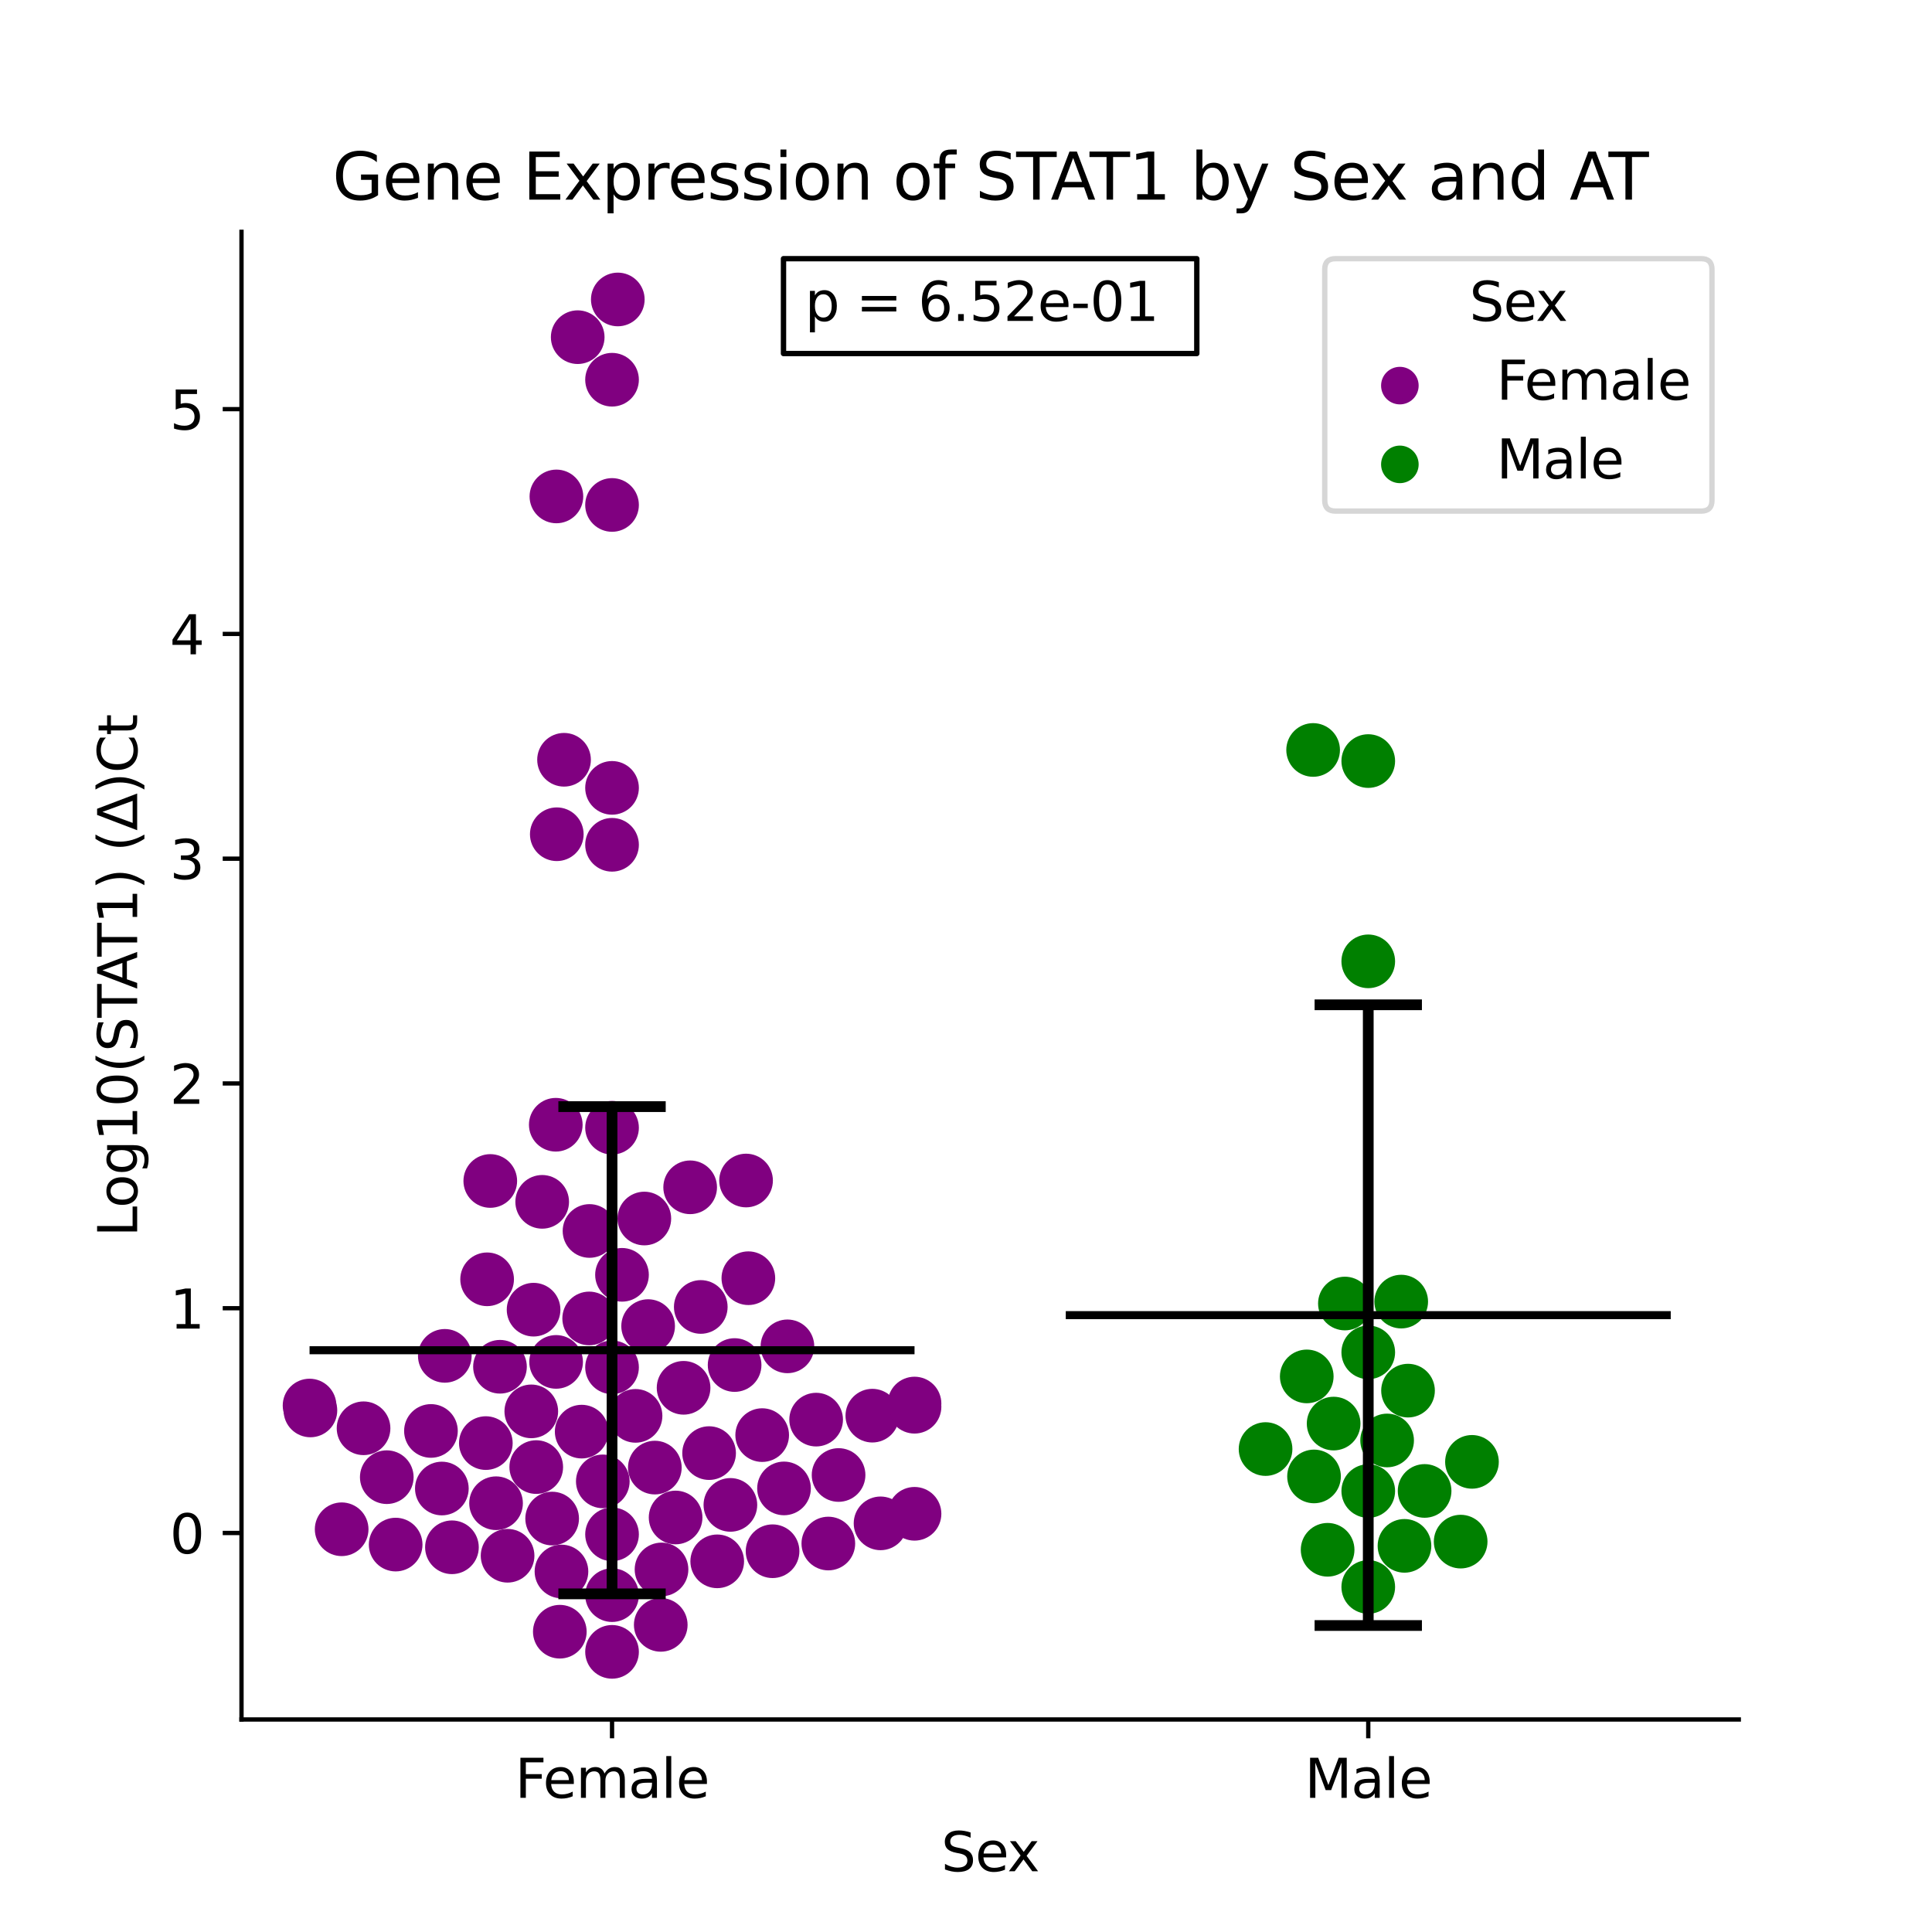<?xml version="1.0" encoding="utf-8" standalone="no"?>
<!DOCTYPE svg PUBLIC "-//W3C//DTD SVG 1.1//EN"
  "http://www.w3.org/Graphics/SVG/1.1/DTD/svg11.dtd">
<svg xmlns:xlink="http://www.w3.org/1999/xlink" width="360pt" height="360pt" viewBox="0 0 360 360" xmlns="http://www.w3.org/2000/svg" version="1.1">
 <defs>
  <style type="text/css">*{stroke-linejoin: round; stroke-linecap: butt}</style>
 </defs>
 <g id="figure_1">
  <g id="patch_1">
   <path d="M 0 360 
L 360 360 
L 360 0 
L 0 0 
z
" style="fill: #ffffff"/>
  </g>
  <g id="axes_1">
   <g id="patch_2">
    <path d="M 45 320.4 
L 324 320.4 
L 324 43.2 
L 45 43.2 
z
" style="fill: #ffffff"/>
   </g>
   <g id="PathCollection_1">
    <defs>
     <path id="C0_0_d15b3f4955" d="M 0 5 
C 1.326 5 2.598 4.473 3.536 3.536 
C 4.473 2.598 5 1.326 5 -0 
C 5 -1.326 4.473 -2.598 3.536 -3.536 
C 2.598 -4.473 1.326 -5 0 -5 
C -1.326 -5 -2.598 -4.473 -3.536 -3.536 
C -4.473 -2.598 -5 -1.326 -5 0 
C -5 1.326 -4.473 2.598 -3.536 3.536 
C -2.598 4.473 -1.326 5 0 5 
z
"/>
    </defs>
    <g clip-path="url(#p61e58a2133)">
     <use xlink:href="#C0_0_d15b3f4955" x="115.901" y="237.545" style="fill: #800080"/>
    </g>
    <g clip-path="url(#p61e58a2133)">
     <use xlink:href="#C0_0_d15b3f4955" x="146.726" y="250.873" style="fill: #800080"/>
    </g>
    <g clip-path="url(#p61e58a2133)">
     <use xlink:href="#C0_0_d15b3f4955" x="114.045" y="297.23" style="fill: #800080"/>
    </g>
    <g clip-path="url(#p61e58a2133)">
     <use xlink:href="#C0_0_d15b3f4955" x="114.045" y="70.756" style="fill: #800080"/>
    </g>
    <g clip-path="url(#p61e58a2133)">
     <use xlink:href="#C0_0_d15b3f4955" x="114.045" y="254.781" style="fill: #800080"/>
    </g>
    <g clip-path="url(#p61e58a2133)">
     <use xlink:href="#C0_0_d15b3f4955" x="67.743" y="266.139" style="fill: #800080"/>
    </g>
    <g clip-path="url(#p61e58a2133)">
     <use xlink:href="#C0_0_d15b3f4955" x="170.409" y="262.124" style="fill: #800080"/>
    </g>
    <g clip-path="url(#p61e58a2133)">
     <use xlink:href="#C0_0_d15b3f4955" x="139.018" y="219.973" style="fill: #800080"/>
    </g>
    <g clip-path="url(#p61e58a2133)">
     <use xlink:href="#C0_0_d15b3f4955" x="136.884" y="254.355" style="fill: #800080"/>
    </g>
    <g clip-path="url(#p61e58a2133)">
     <use xlink:href="#C0_0_d15b3f4955" x="109.848" y="229.374" style="fill: #800080"/>
    </g>
    <g clip-path="url(#p61e58a2133)">
     <use xlink:href="#C0_0_d15b3f4955" x="103.679" y="92.503" style="fill: #800080"/>
    </g>
    <g clip-path="url(#p61e58a2133)">
     <use xlink:href="#C0_0_d15b3f4955" x="146.09" y="277.345" style="fill: #800080"/>
    </g>
    <g clip-path="url(#p61e58a2133)">
     <use xlink:href="#C0_0_d15b3f4955" x="98.999" y="262.989" style="fill: #800080"/>
    </g>
    <g clip-path="url(#p61e58a2133)">
     <use xlink:href="#C0_0_d15b3f4955" x="92.432" y="280.104" style="fill: #800080"/>
    </g>
    <g clip-path="url(#p61e58a2133)">
     <use xlink:href="#C0_0_d15b3f4955" x="123.121" y="302.771" style="fill: #800080"/>
    </g>
    <g clip-path="url(#p61e58a2133)">
     <use xlink:href="#C0_0_d15b3f4955" x="154.348" y="287.615" style="fill: #800080"/>
    </g>
    <g clip-path="url(#p61e58a2133)">
     <use xlink:href="#C0_0_d15b3f4955" x="128.602" y="221.238" style="fill: #800080"/>
    </g>
    <g clip-path="url(#p61e58a2133)">
     <use xlink:href="#C0_0_d15b3f4955" x="122.021" y="273.465" style="fill: #800080"/>
    </g>
    <g clip-path="url(#p61e58a2133)">
     <use xlink:href="#C0_0_d15b3f4955" x="108.388" y="266.763" style="fill: #800080"/>
    </g>
    <g clip-path="url(#p61e58a2133)">
     <use xlink:href="#C0_0_d15b3f4955" x="109.784" y="245.673" style="fill: #800080"/>
    </g>
    <g clip-path="url(#p61e58a2133)">
     <use xlink:href="#C0_0_d15b3f4955" x="105.101" y="141.572" style="fill: #800080"/>
    </g>
    <g clip-path="url(#p61e58a2133)">
     <use xlink:href="#C0_0_d15b3f4955" x="156.256" y="274.845" style="fill: #800080"/>
    </g>
    <g clip-path="url(#p61e58a2133)">
     <use xlink:href="#C0_0_d15b3f4955" x="80.301" y="266.637" style="fill: #800080"/>
    </g>
    <g clip-path="url(#p61e58a2133)">
     <use xlink:href="#C0_0_d15b3f4955" x="120.769" y="247.1" style="fill: #800080"/>
    </g>
    <g clip-path="url(#p61e58a2133)">
     <use xlink:href="#C0_0_d15b3f4955" x="130.578" y="243.532" style="fill: #800080"/>
    </g>
    <g clip-path="url(#p61e58a2133)">
     <use xlink:href="#C0_0_d15b3f4955" x="142.023" y="267.412" style="fill: #800080"/>
    </g>
    <g clip-path="url(#p61e58a2133)">
     <use xlink:href="#C0_0_d15b3f4955" x="115.118" y="55.8" style="fill: #800080"/>
    </g>
    <g clip-path="url(#p61e58a2133)">
     <use xlink:href="#C0_0_d15b3f4955" x="90.768" y="238.381" style="fill: #800080"/>
    </g>
    <g clip-path="url(#p61e58a2133)">
     <use xlink:href="#C0_0_d15b3f4955" x="114.045" y="94.091" style="fill: #800080"/>
    </g>
    <g clip-path="url(#p61e58a2133)">
     <use xlink:href="#C0_0_d15b3f4955" x="103.75" y="155.449" style="fill: #800080"/>
    </g>
    <g clip-path="url(#p61e58a2133)">
     <use xlink:href="#C0_0_d15b3f4955" x="114.045" y="157.415" style="fill: #800080"/>
    </g>
    <g clip-path="url(#p61e58a2133)">
     <use xlink:href="#C0_0_d15b3f4955" x="103.562" y="209.58" style="fill: #800080"/>
    </g>
    <g clip-path="url(#p61e58a2133)">
     <use xlink:href="#C0_0_d15b3f4955" x="132.131" y="270.765" style="fill: #800080"/>
    </g>
    <g clip-path="url(#p61e58a2133)">
     <use xlink:href="#C0_0_d15b3f4955" x="107.647" y="62.827" style="fill: #800080"/>
    </g>
    <g clip-path="url(#p61e58a2133)">
     <use xlink:href="#C0_0_d15b3f4955" x="139.445" y="238.176" style="fill: #800080"/>
    </g>
    <g clip-path="url(#p61e58a2133)">
     <use xlink:href="#C0_0_d15b3f4955" x="114.045" y="146.809" style="fill: #800080"/>
    </g>
    <g clip-path="url(#p61e58a2133)">
     <use xlink:href="#C0_0_d15b3f4955" x="127.375" y="258.598" style="fill: #800080"/>
    </g>
    <g clip-path="url(#p61e58a2133)">
     <use xlink:href="#C0_0_d15b3f4955" x="73.726" y="287.811" style="fill: #800080"/>
    </g>
    <g clip-path="url(#p61e58a2133)">
     <use xlink:href="#C0_0_d15b3f4955" x="162.548" y="263.788" style="fill: #800080"/>
    </g>
    <g clip-path="url(#p61e58a2133)">
     <use xlink:href="#C0_0_d15b3f4955" x="114.045" y="210.138" style="fill: #800080"/>
    </g>
    <g clip-path="url(#p61e58a2133)">
     <use xlink:href="#C0_0_d15b3f4955" x="102.885" y="282.961" style="fill: #800080"/>
    </g>
    <g clip-path="url(#p61e58a2133)">
     <use xlink:href="#C0_0_d15b3f4955" x="91.356" y="220.058" style="fill: #800080"/>
    </g>
    <g clip-path="url(#p61e58a2133)">
     <use xlink:href="#C0_0_d15b3f4955" x="120.062" y="227.055" style="fill: #800080"/>
    </g>
    <g clip-path="url(#p61e58a2133)">
     <use xlink:href="#C0_0_d15b3f4955" x="57.682" y="261.903" style="fill: #800080"/>
    </g>
    <g clip-path="url(#p61e58a2133)">
     <use xlink:href="#C0_0_d15b3f4955" x="94.581" y="289.892" style="fill: #800080"/>
    </g>
    <g clip-path="url(#p61e58a2133)">
     <use xlink:href="#C0_0_d15b3f4955" x="112.324" y="276.033" style="fill: #800080"/>
    </g>
    <g clip-path="url(#p61e58a2133)">
     <use xlink:href="#C0_0_d15b3f4955" x="114.045" y="285.898" style="fill: #800080"/>
    </g>
    <g clip-path="url(#p61e58a2133)">
     <use xlink:href="#C0_0_d15b3f4955" x="103.622" y="253.77" style="fill: #800080"/>
    </g>
    <g clip-path="url(#p61e58a2133)">
     <use xlink:href="#C0_0_d15b3f4955" x="170.409" y="261.53" style="fill: #800080"/>
    </g>
    <g clip-path="url(#p61e58a2133)">
     <use xlink:href="#C0_0_d15b3f4955" x="99.425" y="244.039" style="fill: #800080"/>
    </g>
    <g clip-path="url(#p61e58a2133)">
     <use xlink:href="#C0_0_d15b3f4955" x="82.333" y="277.364" style="fill: #800080"/>
    </g>
    <g clip-path="url(#p61e58a2133)">
     <use xlink:href="#C0_0_d15b3f4955" x="90.529" y="268.899" style="fill: #800080"/>
    </g>
    <g clip-path="url(#p61e58a2133)">
     <use xlink:href="#C0_0_d15b3f4955" x="93.165" y="254.675" style="fill: #800080"/>
    </g>
    <g clip-path="url(#p61e58a2133)">
     <use xlink:href="#C0_0_d15b3f4955" x="133.644" y="290.932" style="fill: #800080"/>
    </g>
    <g clip-path="url(#p61e58a2133)">
     <use xlink:href="#C0_0_d15b3f4955" x="164.077" y="283.855" style="fill: #800080"/>
    </g>
    <g clip-path="url(#p61e58a2133)">
     <use xlink:href="#C0_0_d15b3f4955" x="84.213" y="288.314" style="fill: #800080"/>
    </g>
    <g clip-path="url(#p61e58a2133)">
     <use xlink:href="#C0_0_d15b3f4955" x="57.841" y="262.814" style="fill: #800080"/>
    </g>
    <g clip-path="url(#p61e58a2133)">
     <use xlink:href="#C0_0_d15b3f4955" x="104.314" y="304.045" style="fill: #800080"/>
    </g>
    <g clip-path="url(#p61e58a2133)">
     <use xlink:href="#C0_0_d15b3f4955" x="143.956" y="289.049" style="fill: #800080"/>
    </g>
    <g clip-path="url(#p61e58a2133)">
     <use xlink:href="#C0_0_d15b3f4955" x="104.62" y="292.824" style="fill: #800080"/>
    </g>
    <g clip-path="url(#p61e58a2133)">
     <use xlink:href="#C0_0_d15b3f4955" x="72.071" y="275.25" style="fill: #800080"/>
    </g>
    <g clip-path="url(#p61e58a2133)">
     <use xlink:href="#C0_0_d15b3f4955" x="136.097" y="280.416" style="fill: #800080"/>
    </g>
    <g clip-path="url(#p61e58a2133)">
     <use xlink:href="#C0_0_d15b3f4955" x="82.884" y="252.644" style="fill: #800080"/>
    </g>
    <g clip-path="url(#p61e58a2133)">
     <use xlink:href="#C0_0_d15b3f4955" x="170.409" y="282.074" style="fill: #800080"/>
    </g>
    <g clip-path="url(#p61e58a2133)">
     <use xlink:href="#C0_0_d15b3f4955" x="114.045" y="307.8" style="fill: #800080"/>
    </g>
    <g clip-path="url(#p61e58a2133)">
     <use xlink:href="#C0_0_d15b3f4955" x="63.663" y="284.956" style="fill: #800080"/>
    </g>
    <g clip-path="url(#p61e58a2133)">
     <use xlink:href="#C0_0_d15b3f4955" x="118.425" y="263.826" style="fill: #800080"/>
    </g>
    <g clip-path="url(#p61e58a2133)">
     <use xlink:href="#C0_0_d15b3f4955" x="123.265" y="292.444" style="fill: #800080"/>
    </g>
    <g clip-path="url(#p61e58a2133)">
     <use xlink:href="#C0_0_d15b3f4955" x="125.89" y="282.762" style="fill: #800080"/>
    </g>
    <g clip-path="url(#p61e58a2133)">
     <use xlink:href="#C0_0_d15b3f4955" x="99.922" y="273.368" style="fill: #800080"/>
    </g>
    <g clip-path="url(#p61e58a2133)">
     <use xlink:href="#C0_0_d15b3f4955" x="101.029" y="223.946" style="fill: #800080"/>
    </g>
    <g clip-path="url(#p61e58a2133)">
     <use xlink:href="#C0_0_d15b3f4955" x="152.077" y="264.527" style="fill: #800080"/>
    </g>
   </g>
   <g id="PathCollection_2">
    <defs>
     <path id="C1_0_28b72d99b3" d="M 0 5 
C 1.326 5 2.598 4.473 3.536 3.536 
C 4.473 2.598 5 1.326 5 -0 
C 5 -1.326 4.473 -2.598 3.536 -3.536 
C 2.598 -4.473 1.326 -5 0 -5 
C -1.326 -5 -2.598 -4.473 -3.536 -3.536 
C -4.473 -2.598 -5 -1.326 -5 0 
C -5 1.326 -4.473 2.598 -3.536 3.536 
C -2.598 4.473 -1.326 5 0 5 
z
"/>
    </defs>
    <g clip-path="url(#p61e58a2133)">
     <use xlink:href="#C1_0_28b72d99b3" x="244.682" y="139.745" style="fill: #008000"/>
    </g>
    <g clip-path="url(#p61e58a2133)">
     <use xlink:href="#C1_0_28b72d99b3" x="244.851" y="275.112" style="fill: #008000"/>
    </g>
    <g clip-path="url(#p61e58a2133)">
     <use xlink:href="#C1_0_28b72d99b3" x="265.455" y="277.814" style="fill: #008000"/>
    </g>
    <g clip-path="url(#p61e58a2133)">
     <use xlink:href="#C1_0_28b72d99b3" x="254.955" y="251.994" style="fill: #008000"/>
    </g>
    <g clip-path="url(#p61e58a2133)">
     <use xlink:href="#C1_0_28b72d99b3" x="243.495" y="256.474" style="fill: #008000"/>
    </g>
    <g clip-path="url(#p61e58a2133)">
     <use xlink:href="#C1_0_28b72d99b3" x="258.469" y="268.41" style="fill: #008000"/>
    </g>
    <g clip-path="url(#p61e58a2133)">
     <use xlink:href="#C1_0_28b72d99b3" x="261.705" y="288.047" style="fill: #008000"/>
    </g>
    <g clip-path="url(#p61e58a2133)">
     <use xlink:href="#C1_0_28b72d99b3" x="235.819" y="270.011" style="fill: #008000"/>
    </g>
    <g clip-path="url(#p61e58a2133)">
     <use xlink:href="#C1_0_28b72d99b3" x="254.955" y="141.814" style="fill: #008000"/>
    </g>
    <g clip-path="url(#p61e58a2133)">
     <use xlink:href="#C1_0_28b72d99b3" x="250.603" y="242.893" style="fill: #008000"/>
    </g>
    <g clip-path="url(#p61e58a2133)">
     <use xlink:href="#C1_0_28b72d99b3" x="248.502" y="265.264" style="fill: #008000"/>
    </g>
    <g clip-path="url(#p61e58a2133)">
     <use xlink:href="#C1_0_28b72d99b3" x="261.096" y="242.535" style="fill: #008000"/>
    </g>
    <g clip-path="url(#p61e58a2133)">
     <use xlink:href="#C1_0_28b72d99b3" x="254.955" y="179.133" style="fill: #008000"/>
    </g>
    <g clip-path="url(#p61e58a2133)">
     <use xlink:href="#C1_0_28b72d99b3" x="272.172" y="287.258" style="fill: #008000"/>
    </g>
    <g clip-path="url(#p61e58a2133)">
     <use xlink:href="#C1_0_28b72d99b3" x="247.382" y="288.779" style="fill: #008000"/>
    </g>
    <g clip-path="url(#p61e58a2133)">
     <use xlink:href="#C1_0_28b72d99b3" x="262.365" y="259.124" style="fill: #008000"/>
    </g>
    <g clip-path="url(#p61e58a2133)">
     <use xlink:href="#C1_0_28b72d99b3" x="274.28" y="272.397" style="fill: #008000"/>
    </g>
    <g clip-path="url(#p61e58a2133)">
     <use xlink:href="#C1_0_28b72d99b3" x="254.955" y="295.707" style="fill: #008000"/>
    </g>
    <g clip-path="url(#p61e58a2133)">
     <use xlink:href="#C1_0_28b72d99b3" x="254.955" y="277.833" style="fill: #008000"/>
    </g>
   </g>
   <g id="PathCollection_3"/>
   <g id="PathCollection_4"/>
   <g id="matplotlib.axis_1">
    <g id="xtick_1">
     <g id="line2d_1">
      <defs>
       <path id="m63f53ecb11" d="M 0 0 
L 0 3.5 
" style="stroke: #000000; stroke-width: 0.8"/>
      </defs>
      <g>
       <use xlink:href="#m63f53ecb11" x="114.045" y="320.4" style="stroke: #000000; stroke-width: 0.8"/>
      </g>
     </g>
     <g id="text_1">
      <!-- Female -->
      <g transform="translate(95.968 334.998) scale(0.1 -0.1)">
       <defs>
        <path id="DejaVuSans-46" d="M 628 4666 
L 3309 4666 
L 3309 4134 
L 1259 4134 
L 1259 2759 
L 3109 2759 
L 3109 2228 
L 1259 2228 
L 1259 0 
L 628 0 
L 628 4666 
z
" transform="scale(0.016)"/>
        <path id="DejaVuSans-65" d="M 3597 1894 
L 3597 1613 
L 953 1613 
Q 991 1019 1311 708 
Q 1631 397 2203 397 
Q 2534 397 2845 478 
Q 3156 559 3463 722 
L 3463 178 
Q 3153 47 2828 -22 
Q 2503 -91 2169 -91 
Q 1331 -91 842 396 
Q 353 884 353 1716 
Q 353 2575 817 3079 
Q 1281 3584 2069 3584 
Q 2775 3584 3186 3129 
Q 3597 2675 3597 1894 
z
M 3022 2063 
Q 3016 2534 2758 2815 
Q 2500 3097 2075 3097 
Q 1594 3097 1305 2825 
Q 1016 2553 972 2059 
L 3022 2063 
z
" transform="scale(0.016)"/>
        <path id="DejaVuSans-6d" d="M 3328 2828 
Q 3544 3216 3844 3400 
Q 4144 3584 4550 3584 
Q 5097 3584 5394 3201 
Q 5691 2819 5691 2113 
L 5691 0 
L 5113 0 
L 5113 2094 
Q 5113 2597 4934 2840 
Q 4756 3084 4391 3084 
Q 3944 3084 3684 2787 
Q 3425 2491 3425 1978 
L 3425 0 
L 2847 0 
L 2847 2094 
Q 2847 2600 2669 2842 
Q 2491 3084 2119 3084 
Q 1678 3084 1418 2786 
Q 1159 2488 1159 1978 
L 1159 0 
L 581 0 
L 581 3500 
L 1159 3500 
L 1159 2956 
Q 1356 3278 1631 3431 
Q 1906 3584 2284 3584 
Q 2666 3584 2933 3390 
Q 3200 3197 3328 2828 
z
" transform="scale(0.016)"/>
        <path id="DejaVuSans-61" d="M 2194 1759 
Q 1497 1759 1228 1600 
Q 959 1441 959 1056 
Q 959 750 1161 570 
Q 1363 391 1709 391 
Q 2188 391 2477 730 
Q 2766 1069 2766 1631 
L 2766 1759 
L 2194 1759 
z
M 3341 1997 
L 3341 0 
L 2766 0 
L 2766 531 
Q 2569 213 2275 61 
Q 1981 -91 1556 -91 
Q 1019 -91 701 211 
Q 384 513 384 1019 
Q 384 1609 779 1909 
Q 1175 2209 1959 2209 
L 2766 2209 
L 2766 2266 
Q 2766 2663 2505 2880 
Q 2244 3097 1772 3097 
Q 1472 3097 1187 3025 
Q 903 2953 641 2809 
L 641 3341 
Q 956 3463 1253 3523 
Q 1550 3584 1831 3584 
Q 2591 3584 2966 3190 
Q 3341 2797 3341 1997 
z
" transform="scale(0.016)"/>
        <path id="DejaVuSans-6c" d="M 603 4863 
L 1178 4863 
L 1178 0 
L 603 0 
L 603 4863 
z
" transform="scale(0.016)"/>
       </defs>
       <use xlink:href="#DejaVuSans-46"/>
       <use xlink:href="#DejaVuSans-65" x="52.02"/>
       <use xlink:href="#DejaVuSans-6d" x="113.543"/>
       <use xlink:href="#DejaVuSans-61" x="210.955"/>
       <use xlink:href="#DejaVuSans-6c" x="272.234"/>
       <use xlink:href="#DejaVuSans-65" x="300.018"/>
      </g>
     </g>
    </g>
    <g id="xtick_2">
     <g id="line2d_2">
      <g>
       <use xlink:href="#m63f53ecb11" x="254.955" y="320.4" style="stroke: #000000; stroke-width: 0.8"/>
      </g>
     </g>
     <g id="text_2">
      <!-- Male -->
      <g transform="translate(243.111 334.998) scale(0.1 -0.1)">
       <defs>
        <path id="DejaVuSans-4d" d="M 628 4666 
L 1569 4666 
L 2759 1491 
L 3956 4666 
L 4897 4666 
L 4897 0 
L 4281 0 
L 4281 4097 
L 3078 897 
L 2444 897 
L 1241 4097 
L 1241 0 
L 628 0 
L 628 4666 
z
" transform="scale(0.016)"/>
       </defs>
       <use xlink:href="#DejaVuSans-4d"/>
       <use xlink:href="#DejaVuSans-61" x="86.279"/>
       <use xlink:href="#DejaVuSans-6c" x="147.559"/>
       <use xlink:href="#DejaVuSans-65" x="175.342"/>
      </g>
     </g>
    </g>
    <g id="text_3">
     <!-- Sex -->
     <g transform="translate(175.377 348.677) scale(0.1 -0.1)">
      <defs>
       <path id="DejaVuSans-53" d="M 3425 4513 
L 3425 3897 
Q 3066 4069 2747 4153 
Q 2428 4238 2131 4238 
Q 1616 4238 1336 4038 
Q 1056 3838 1056 3469 
Q 1056 3159 1242 3001 
Q 1428 2844 1947 2747 
L 2328 2669 
Q 3034 2534 3370 2195 
Q 3706 1856 3706 1288 
Q 3706 609 3251 259 
Q 2797 -91 1919 -91 
Q 1588 -91 1214 -16 
Q 841 59 441 206 
L 441 856 
Q 825 641 1194 531 
Q 1563 422 1919 422 
Q 2459 422 2753 634 
Q 3047 847 3047 1241 
Q 3047 1584 2836 1778 
Q 2625 1972 2144 2069 
L 1759 2144 
Q 1053 2284 737 2584 
Q 422 2884 422 3419 
Q 422 4038 858 4394 
Q 1294 4750 2059 4750 
Q 2388 4750 2728 4690 
Q 3069 4631 3425 4513 
z
" transform="scale(0.016)"/>
       <path id="DejaVuSans-78" d="M 3513 3500 
L 2247 1797 
L 3578 0 
L 2900 0 
L 1881 1375 
L 863 0 
L 184 0 
L 1544 1831 
L 300 3500 
L 978 3500 
L 1906 2253 
L 2834 3500 
L 3513 3500 
z
" transform="scale(0.016)"/>
      </defs>
      <use xlink:href="#DejaVuSans-53"/>
      <use xlink:href="#DejaVuSans-65" x="63.477"/>
      <use xlink:href="#DejaVuSans-78" x="123.25"/>
     </g>
    </g>
   </g>
   <g id="matplotlib.axis_2">
    <g id="ytick_1">
     <g id="line2d_3">
      <defs>
       <path id="m8f221a49c9" d="M 0 0 
L -3.5 0 
" style="stroke: #000000; stroke-width: 0.8"/>
      </defs>
      <g>
       <use xlink:href="#m8f221a49c9" x="45" y="285.649" style="stroke: #000000; stroke-width: 0.8"/>
      </g>
     </g>
     <g id="text_4">
      <!-- 0 -->
      <g transform="translate(31.637 289.448) scale(0.1 -0.1)">
       <defs>
        <path id="DejaVuSans-30" d="M 2034 4250 
Q 1547 4250 1301 3770 
Q 1056 3291 1056 2328 
Q 1056 1369 1301 889 
Q 1547 409 2034 409 
Q 2525 409 2770 889 
Q 3016 1369 3016 2328 
Q 3016 3291 2770 3770 
Q 2525 4250 2034 4250 
z
M 2034 4750 
Q 2819 4750 3233 4129 
Q 3647 3509 3647 2328 
Q 3647 1150 3233 529 
Q 2819 -91 2034 -91 
Q 1250 -91 836 529 
Q 422 1150 422 2328 
Q 422 3509 836 4129 
Q 1250 4750 2034 4750 
z
" transform="scale(0.016)"/>
       </defs>
       <use xlink:href="#DejaVuSans-30"/>
      </g>
     </g>
    </g>
    <g id="ytick_2">
     <g id="line2d_4">
      <g>
       <use xlink:href="#m8f221a49c9" x="45" y="243.767" style="stroke: #000000; stroke-width: 0.8"/>
      </g>
     </g>
     <g id="text_5">
      <!-- 1 -->
      <g transform="translate(31.637 247.566) scale(0.1 -0.1)">
       <defs>
        <path id="DejaVuSans-31" d="M 794 531 
L 1825 531 
L 1825 4091 
L 703 3866 
L 703 4441 
L 1819 4666 
L 2450 4666 
L 2450 531 
L 3481 531 
L 3481 0 
L 794 0 
L 794 531 
z
" transform="scale(0.016)"/>
       </defs>
       <use xlink:href="#DejaVuSans-31"/>
      </g>
     </g>
    </g>
    <g id="ytick_3">
     <g id="line2d_5">
      <g>
       <use xlink:href="#m8f221a49c9" x="45" y="201.884" style="stroke: #000000; stroke-width: 0.8"/>
      </g>
     </g>
     <g id="text_6">
      <!-- 2 -->
      <g transform="translate(31.637 205.684) scale(0.1 -0.1)">
       <defs>
        <path id="DejaVuSans-32" d="M 1228 531 
L 3431 531 
L 3431 0 
L 469 0 
L 469 531 
Q 828 903 1448 1529 
Q 2069 2156 2228 2338 
Q 2531 2678 2651 2914 
Q 2772 3150 2772 3378 
Q 2772 3750 2511 3984 
Q 2250 4219 1831 4219 
Q 1534 4219 1204 4116 
Q 875 4013 500 3803 
L 500 4441 
Q 881 4594 1212 4672 
Q 1544 4750 1819 4750 
Q 2544 4750 2975 4387 
Q 3406 4025 3406 3419 
Q 3406 3131 3298 2873 
Q 3191 2616 2906 2266 
Q 2828 2175 2409 1742 
Q 1991 1309 1228 531 
z
" transform="scale(0.016)"/>
       </defs>
       <use xlink:href="#DejaVuSans-32"/>
      </g>
     </g>
    </g>
    <g id="ytick_4">
     <g id="line2d_6">
      <g>
       <use xlink:href="#m8f221a49c9" x="45" y="160.002" style="stroke: #000000; stroke-width: 0.8"/>
      </g>
     </g>
     <g id="text_7">
      <!-- 3 -->
      <g transform="translate(31.637 163.801) scale(0.1 -0.1)">
       <defs>
        <path id="DejaVuSans-33" d="M 2597 2516 
Q 3050 2419 3304 2112 
Q 3559 1806 3559 1356 
Q 3559 666 3084 287 
Q 2609 -91 1734 -91 
Q 1441 -91 1130 -33 
Q 819 25 488 141 
L 488 750 
Q 750 597 1062 519 
Q 1375 441 1716 441 
Q 2309 441 2620 675 
Q 2931 909 2931 1356 
Q 2931 1769 2642 2001 
Q 2353 2234 1838 2234 
L 1294 2234 
L 1294 2753 
L 1863 2753 
Q 2328 2753 2575 2939 
Q 2822 3125 2822 3475 
Q 2822 3834 2567 4026 
Q 2313 4219 1838 4219 
Q 1578 4219 1281 4162 
Q 984 4106 628 3988 
L 628 4550 
Q 988 4650 1302 4700 
Q 1616 4750 1894 4750 
Q 2613 4750 3031 4423 
Q 3450 4097 3450 3541 
Q 3450 3153 3228 2886 
Q 3006 2619 2597 2516 
z
" transform="scale(0.016)"/>
       </defs>
       <use xlink:href="#DejaVuSans-33"/>
      </g>
     </g>
    </g>
    <g id="ytick_5">
     <g id="line2d_7">
      <g>
       <use xlink:href="#m8f221a49c9" x="45" y="118.12" style="stroke: #000000; stroke-width: 0.8"/>
      </g>
     </g>
     <g id="text_8">
      <!-- 4 -->
      <g transform="translate(31.637 121.919) scale(0.1 -0.1)">
       <defs>
        <path id="DejaVuSans-34" d="M 2419 4116 
L 825 1625 
L 2419 1625 
L 2419 4116 
z
M 2253 4666 
L 3047 4666 
L 3047 1625 
L 3713 1625 
L 3713 1100 
L 3047 1100 
L 3047 0 
L 2419 0 
L 2419 1100 
L 313 1100 
L 313 1709 
L 2253 4666 
z
" transform="scale(0.016)"/>
       </defs>
       <use xlink:href="#DejaVuSans-34"/>
      </g>
     </g>
    </g>
    <g id="ytick_6">
     <g id="line2d_8">
      <g>
       <use xlink:href="#m8f221a49c9" x="45" y="76.237" style="stroke: #000000; stroke-width: 0.8"/>
      </g>
     </g>
     <g id="text_9">
      <!-- 5 -->
      <g transform="translate(31.637 80.037) scale(0.1 -0.1)">
       <defs>
        <path id="DejaVuSans-35" d="M 691 4666 
L 3169 4666 
L 3169 4134 
L 1269 4134 
L 1269 2991 
Q 1406 3038 1543 3061 
Q 1681 3084 1819 3084 
Q 2600 3084 3056 2656 
Q 3513 2228 3513 1497 
Q 3513 744 3044 326 
Q 2575 -91 1722 -91 
Q 1428 -91 1123 -41 
Q 819 9 494 109 
L 494 744 
Q 775 591 1075 516 
Q 1375 441 1709 441 
Q 2250 441 2565 725 
Q 2881 1009 2881 1497 
Q 2881 1984 2565 2268 
Q 2250 2553 1709 2553 
Q 1456 2553 1204 2497 
Q 953 2441 691 2322 
L 691 4666 
z
" transform="scale(0.016)"/>
       </defs>
       <use xlink:href="#DejaVuSans-35"/>
      </g>
     </g>
    </g>
    <g id="text_10">
     <!-- Log10(STAT1) (Δ)Ct -->
     <g transform="translate(25.558 230.467) rotate(-90) scale(0.1 -0.1)">
      <defs>
       <path id="DejaVuSans-4c" d="M 628 4666 
L 1259 4666 
L 1259 531 
L 3531 531 
L 3531 0 
L 628 0 
L 628 4666 
z
" transform="scale(0.016)"/>
       <path id="DejaVuSans-6f" d="M 1959 3097 
Q 1497 3097 1228 2736 
Q 959 2375 959 1747 
Q 959 1119 1226 758 
Q 1494 397 1959 397 
Q 2419 397 2687 759 
Q 2956 1122 2956 1747 
Q 2956 2369 2687 2733 
Q 2419 3097 1959 3097 
z
M 1959 3584 
Q 2709 3584 3137 3096 
Q 3566 2609 3566 1747 
Q 3566 888 3137 398 
Q 2709 -91 1959 -91 
Q 1206 -91 779 398 
Q 353 888 353 1747 
Q 353 2609 779 3096 
Q 1206 3584 1959 3584 
z
" transform="scale(0.016)"/>
       <path id="DejaVuSans-67" d="M 2906 1791 
Q 2906 2416 2648 2759 
Q 2391 3103 1925 3103 
Q 1463 3103 1205 2759 
Q 947 2416 947 1791 
Q 947 1169 1205 825 
Q 1463 481 1925 481 
Q 2391 481 2648 825 
Q 2906 1169 2906 1791 
z
M 3481 434 
Q 3481 -459 3084 -895 
Q 2688 -1331 1869 -1331 
Q 1566 -1331 1297 -1286 
Q 1028 -1241 775 -1147 
L 775 -588 
Q 1028 -725 1275 -790 
Q 1522 -856 1778 -856 
Q 2344 -856 2625 -561 
Q 2906 -266 2906 331 
L 2906 616 
Q 2728 306 2450 153 
Q 2172 0 1784 0 
Q 1141 0 747 490 
Q 353 981 353 1791 
Q 353 2603 747 3093 
Q 1141 3584 1784 3584 
Q 2172 3584 2450 3431 
Q 2728 3278 2906 2969 
L 2906 3500 
L 3481 3500 
L 3481 434 
z
" transform="scale(0.016)"/>
       <path id="DejaVuSans-28" d="M 1984 4856 
Q 1566 4138 1362 3434 
Q 1159 2731 1159 2009 
Q 1159 1288 1364 580 
Q 1569 -128 1984 -844 
L 1484 -844 
Q 1016 -109 783 600 
Q 550 1309 550 2009 
Q 550 2706 781 3412 
Q 1013 4119 1484 4856 
L 1984 4856 
z
" transform="scale(0.016)"/>
       <path id="DejaVuSans-54" d="M -19 4666 
L 3928 4666 
L 3928 4134 
L 2272 4134 
L 2272 0 
L 1638 0 
L 1638 4134 
L -19 4134 
L -19 4666 
z
" transform="scale(0.016)"/>
       <path id="DejaVuSans-41" d="M 2188 4044 
L 1331 1722 
L 3047 1722 
L 2188 4044 
z
M 1831 4666 
L 2547 4666 
L 4325 0 
L 3669 0 
L 3244 1197 
L 1141 1197 
L 716 0 
L 50 0 
L 1831 4666 
z
" transform="scale(0.016)"/>
       <path id="DejaVuSans-29" d="M 513 4856 
L 1013 4856 
Q 1481 4119 1714 3412 
Q 1947 2706 1947 2009 
Q 1947 1309 1714 600 
Q 1481 -109 1013 -844 
L 513 -844 
Q 928 -128 1133 580 
Q 1338 1288 1338 2009 
Q 1338 2731 1133 3434 
Q 928 4138 513 4856 
z
" transform="scale(0.016)"/>
       <path id="DejaVuSans-20" transform="scale(0.016)"/>
       <path id="DejaVuSans-394" d="M 2188 4044 
L 906 525 
L 3472 525 
L 2188 4044 
z
M 50 0 
L 1831 4666 
L 2547 4666 
L 4325 0 
L 50 0 
z
" transform="scale(0.016)"/>
       <path id="DejaVuSans-43" d="M 4122 4306 
L 4122 3641 
Q 3803 3938 3442 4084 
Q 3081 4231 2675 4231 
Q 1875 4231 1450 3742 
Q 1025 3253 1025 2328 
Q 1025 1406 1450 917 
Q 1875 428 2675 428 
Q 3081 428 3442 575 
Q 3803 722 4122 1019 
L 4122 359 
Q 3791 134 3420 21 
Q 3050 -91 2638 -91 
Q 1578 -91 968 557 
Q 359 1206 359 2328 
Q 359 3453 968 4101 
Q 1578 4750 2638 4750 
Q 3056 4750 3426 4639 
Q 3797 4528 4122 4306 
z
" transform="scale(0.016)"/>
       <path id="DejaVuSans-74" d="M 1172 4494 
L 1172 3500 
L 2356 3500 
L 2356 3053 
L 1172 3053 
L 1172 1153 
Q 1172 725 1289 603 
Q 1406 481 1766 481 
L 2356 481 
L 2356 0 
L 1766 0 
Q 1100 0 847 248 
Q 594 497 594 1153 
L 594 3053 
L 172 3053 
L 172 3500 
L 594 3500 
L 594 4494 
L 1172 4494 
z
" transform="scale(0.016)"/>
      </defs>
      <use xlink:href="#DejaVuSans-4c"/>
      <use xlink:href="#DejaVuSans-6f" x="53.963"/>
      <use xlink:href="#DejaVuSans-67" x="115.145"/>
      <use xlink:href="#DejaVuSans-31" x="178.621"/>
      <use xlink:href="#DejaVuSans-30" x="242.244"/>
      <use xlink:href="#DejaVuSans-28" x="305.867"/>
      <use xlink:href="#DejaVuSans-53" x="344.881"/>
      <use xlink:href="#DejaVuSans-54" x="408.357"/>
      <use xlink:href="#DejaVuSans-41" x="461.691"/>
      <use xlink:href="#DejaVuSans-54" x="522.35"/>
      <use xlink:href="#DejaVuSans-31" x="583.434"/>
      <use xlink:href="#DejaVuSans-29" x="647.057"/>
      <use xlink:href="#DejaVuSans-20" x="686.07"/>
      <use xlink:href="#DejaVuSans-28" x="717.857"/>
      <use xlink:href="#DejaVuSans-394" x="756.871"/>
      <use xlink:href="#DejaVuSans-29" x="825.279"/>
      <use xlink:href="#DejaVuSans-43" x="864.293"/>
      <use xlink:href="#DejaVuSans-74" x="934.117"/>
     </g>
    </g>
   </g>
   <g id="LineCollection_1">
    <path d="M 114.045 296.991 
L 114.045 206.203 
" clip-path="url(#p61e58a2133)" style="fill: none; stroke: #000000; stroke-width: 2"/>
   </g>
   <g id="line2d_9">
    <defs>
     <path id="m4de8288217" d="M 10 0 
L -10 -0 
" style="stroke: #000000; stroke-width: 2"/>
    </defs>
    <g clip-path="url(#p61e58a2133)">
     <use xlink:href="#m4de8288217" x="114.045" y="296.991" style="stroke: #000000; stroke-width: 2"/>
    </g>
   </g>
   <g id="line2d_10">
    <g clip-path="url(#p61e58a2133)">
     <use xlink:href="#m4de8288217" x="114.045" y="206.203" style="stroke: #000000; stroke-width: 2"/>
    </g>
   </g>
   <g id="LineCollection_2">
    <path d="M 254.955 302.89 
L 254.955 187.228 
" clip-path="url(#p61e58a2133)" style="fill: none; stroke: #000000; stroke-width: 2"/>
   </g>
   <g id="line2d_11">
    <g clip-path="url(#p61e58a2133)">
     <use xlink:href="#m4de8288217" x="254.955" y="302.89" style="stroke: #000000; stroke-width: 2"/>
    </g>
   </g>
   <g id="line2d_12">
    <g clip-path="url(#p61e58a2133)">
     <use xlink:href="#m4de8288217" x="254.955" y="187.228" style="stroke: #000000; stroke-width: 2"/>
    </g>
   </g>
   <g id="LineCollection_3">
    <path d="M 57.682 251.597 
L 170.409 251.597 
" clip-path="url(#p61e58a2133)" style="fill: none; stroke: #000000; stroke-width: 1.5"/>
   </g>
   <g id="LineCollection_4">
    <path d="M 198.591 245.059 
L 311.318 245.059 
" clip-path="url(#p61e58a2133)" style="fill: none; stroke: #000000; stroke-width: 1.5"/>
   </g>
   <g id="patch_3">
    <path d="M 45 320.4 
L 45 43.2 
" style="fill: none; stroke: #000000; stroke-width: 0.8; stroke-linejoin: miter; stroke-linecap: square"/>
   </g>
   <g id="patch_4">
    <path d="M 45 320.4 
L 324 320.4 
" style="fill: none; stroke: #000000; stroke-width: 0.8; stroke-linejoin: miter; stroke-linecap: square"/>
   </g>
   <g id="text_11">
    <!-- Gene Expression of STAT1 by Sex and AT -->
    <g transform="translate(61.936 37.2) scale(0.12 -0.12)">
     <defs>
      <path id="DejaVuSans-47" d="M 3809 666 
L 3809 1919 
L 2778 1919 
L 2778 2438 
L 4434 2438 
L 4434 434 
Q 4069 175 3628 42 
Q 3188 -91 2688 -91 
Q 1594 -91 976 548 
Q 359 1188 359 2328 
Q 359 3472 976 4111 
Q 1594 4750 2688 4750 
Q 3144 4750 3555 4637 
Q 3966 4525 4313 4306 
L 4313 3634 
Q 3963 3931 3569 4081 
Q 3175 4231 2741 4231 
Q 1884 4231 1454 3753 
Q 1025 3275 1025 2328 
Q 1025 1384 1454 906 
Q 1884 428 2741 428 
Q 3075 428 3337 486 
Q 3600 544 3809 666 
z
" transform="scale(0.016)"/>
      <path id="DejaVuSans-6e" d="M 3513 2113 
L 3513 0 
L 2938 0 
L 2938 2094 
Q 2938 2591 2744 2837 
Q 2550 3084 2163 3084 
Q 1697 3084 1428 2787 
Q 1159 2491 1159 1978 
L 1159 0 
L 581 0 
L 581 3500 
L 1159 3500 
L 1159 2956 
Q 1366 3272 1645 3428 
Q 1925 3584 2291 3584 
Q 2894 3584 3203 3211 
Q 3513 2838 3513 2113 
z
" transform="scale(0.016)"/>
      <path id="DejaVuSans-45" d="M 628 4666 
L 3578 4666 
L 3578 4134 
L 1259 4134 
L 1259 2753 
L 3481 2753 
L 3481 2222 
L 1259 2222 
L 1259 531 
L 3634 531 
L 3634 0 
L 628 0 
L 628 4666 
z
" transform="scale(0.016)"/>
      <path id="DejaVuSans-70" d="M 1159 525 
L 1159 -1331 
L 581 -1331 
L 581 3500 
L 1159 3500 
L 1159 2969 
Q 1341 3281 1617 3432 
Q 1894 3584 2278 3584 
Q 2916 3584 3314 3078 
Q 3713 2572 3713 1747 
Q 3713 922 3314 415 
Q 2916 -91 2278 -91 
Q 1894 -91 1617 61 
Q 1341 213 1159 525 
z
M 3116 1747 
Q 3116 2381 2855 2742 
Q 2594 3103 2138 3103 
Q 1681 3103 1420 2742 
Q 1159 2381 1159 1747 
Q 1159 1113 1420 752 
Q 1681 391 2138 391 
Q 2594 391 2855 752 
Q 3116 1113 3116 1747 
z
" transform="scale(0.016)"/>
      <path id="DejaVuSans-72" d="M 2631 2963 
Q 2534 3019 2420 3045 
Q 2306 3072 2169 3072 
Q 1681 3072 1420 2755 
Q 1159 2438 1159 1844 
L 1159 0 
L 581 0 
L 581 3500 
L 1159 3500 
L 1159 2956 
Q 1341 3275 1631 3429 
Q 1922 3584 2338 3584 
Q 2397 3584 2469 3576 
Q 2541 3569 2628 3553 
L 2631 2963 
z
" transform="scale(0.016)"/>
      <path id="DejaVuSans-73" d="M 2834 3397 
L 2834 2853 
Q 2591 2978 2328 3040 
Q 2066 3103 1784 3103 
Q 1356 3103 1142 2972 
Q 928 2841 928 2578 
Q 928 2378 1081 2264 
Q 1234 2150 1697 2047 
L 1894 2003 
Q 2506 1872 2764 1633 
Q 3022 1394 3022 966 
Q 3022 478 2636 193 
Q 2250 -91 1575 -91 
Q 1294 -91 989 -36 
Q 684 19 347 128 
L 347 722 
Q 666 556 975 473 
Q 1284 391 1588 391 
Q 1994 391 2212 530 
Q 2431 669 2431 922 
Q 2431 1156 2273 1281 
Q 2116 1406 1581 1522 
L 1381 1569 
Q 847 1681 609 1914 
Q 372 2147 372 2553 
Q 372 3047 722 3315 
Q 1072 3584 1716 3584 
Q 2034 3584 2315 3537 
Q 2597 3491 2834 3397 
z
" transform="scale(0.016)"/>
      <path id="DejaVuSans-69" d="M 603 3500 
L 1178 3500 
L 1178 0 
L 603 0 
L 603 3500 
z
M 603 4863 
L 1178 4863 
L 1178 4134 
L 603 4134 
L 603 4863 
z
" transform="scale(0.016)"/>
      <path id="DejaVuSans-66" d="M 2375 4863 
L 2375 4384 
L 1825 4384 
Q 1516 4384 1395 4259 
Q 1275 4134 1275 3809 
L 1275 3500 
L 2222 3500 
L 2222 3053 
L 1275 3053 
L 1275 0 
L 697 0 
L 697 3053 
L 147 3053 
L 147 3500 
L 697 3500 
L 697 3744 
Q 697 4328 969 4595 
Q 1241 4863 1831 4863 
L 2375 4863 
z
" transform="scale(0.016)"/>
      <path id="DejaVuSans-62" d="M 3116 1747 
Q 3116 2381 2855 2742 
Q 2594 3103 2138 3103 
Q 1681 3103 1420 2742 
Q 1159 2381 1159 1747 
Q 1159 1113 1420 752 
Q 1681 391 2138 391 
Q 2594 391 2855 752 
Q 3116 1113 3116 1747 
z
M 1159 2969 
Q 1341 3281 1617 3432 
Q 1894 3584 2278 3584 
Q 2916 3584 3314 3078 
Q 3713 2572 3713 1747 
Q 3713 922 3314 415 
Q 2916 -91 2278 -91 
Q 1894 -91 1617 61 
Q 1341 213 1159 525 
L 1159 0 
L 581 0 
L 581 4863 
L 1159 4863 
L 1159 2969 
z
" transform="scale(0.016)"/>
      <path id="DejaVuSans-79" d="M 2059 -325 
Q 1816 -950 1584 -1140 
Q 1353 -1331 966 -1331 
L 506 -1331 
L 506 -850 
L 844 -850 
Q 1081 -850 1212 -737 
Q 1344 -625 1503 -206 
L 1606 56 
L 191 3500 
L 800 3500 
L 1894 763 
L 2988 3500 
L 3597 3500 
L 2059 -325 
z
" transform="scale(0.016)"/>
      <path id="DejaVuSans-64" d="M 2906 2969 
L 2906 4863 
L 3481 4863 
L 3481 0 
L 2906 0 
L 2906 525 
Q 2725 213 2448 61 
Q 2172 -91 1784 -91 
Q 1150 -91 751 415 
Q 353 922 353 1747 
Q 353 2572 751 3078 
Q 1150 3584 1784 3584 
Q 2172 3584 2448 3432 
Q 2725 3281 2906 2969 
z
M 947 1747 
Q 947 1113 1208 752 
Q 1469 391 1925 391 
Q 2381 391 2643 752 
Q 2906 1113 2906 1747 
Q 2906 2381 2643 2742 
Q 2381 3103 1925 3103 
Q 1469 3103 1208 2742 
Q 947 2381 947 1747 
z
" transform="scale(0.016)"/>
     </defs>
     <use xlink:href="#DejaVuSans-47"/>
     <use xlink:href="#DejaVuSans-65" x="77.49"/>
     <use xlink:href="#DejaVuSans-6e" x="139.014"/>
     <use xlink:href="#DejaVuSans-65" x="202.393"/>
     <use xlink:href="#DejaVuSans-20" x="263.916"/>
     <use xlink:href="#DejaVuSans-45" x="295.703"/>
     <use xlink:href="#DejaVuSans-78" x="358.887"/>
     <use xlink:href="#DejaVuSans-70" x="418.066"/>
     <use xlink:href="#DejaVuSans-72" x="481.543"/>
     <use xlink:href="#DejaVuSans-65" x="520.406"/>
     <use xlink:href="#DejaVuSans-73" x="581.93"/>
     <use xlink:href="#DejaVuSans-73" x="634.029"/>
     <use xlink:href="#DejaVuSans-69" x="686.129"/>
     <use xlink:href="#DejaVuSans-6f" x="713.912"/>
     <use xlink:href="#DejaVuSans-6e" x="775.094"/>
     <use xlink:href="#DejaVuSans-20" x="838.473"/>
     <use xlink:href="#DejaVuSans-6f" x="870.26"/>
     <use xlink:href="#DejaVuSans-66" x="931.441"/>
     <use xlink:href="#DejaVuSans-20" x="966.646"/>
     <use xlink:href="#DejaVuSans-53" x="998.434"/>
     <use xlink:href="#DejaVuSans-54" x="1061.91"/>
     <use xlink:href="#DejaVuSans-41" x="1115.244"/>
     <use xlink:href="#DejaVuSans-54" x="1175.902"/>
     <use xlink:href="#DejaVuSans-31" x="1236.986"/>
     <use xlink:href="#DejaVuSans-20" x="1300.609"/>
     <use xlink:href="#DejaVuSans-62" x="1332.396"/>
     <use xlink:href="#DejaVuSans-79" x="1395.873"/>
     <use xlink:href="#DejaVuSans-20" x="1455.053"/>
     <use xlink:href="#DejaVuSans-53" x="1486.84"/>
     <use xlink:href="#DejaVuSans-65" x="1550.316"/>
     <use xlink:href="#DejaVuSans-78" x="1610.09"/>
     <use xlink:href="#DejaVuSans-20" x="1669.27"/>
     <use xlink:href="#DejaVuSans-61" x="1701.057"/>
     <use xlink:href="#DejaVuSans-6e" x="1762.336"/>
     <use xlink:href="#DejaVuSans-64" x="1825.715"/>
     <use xlink:href="#DejaVuSans-20" x="1889.191"/>
     <use xlink:href="#DejaVuSans-41" x="1920.979"/>
     <use xlink:href="#DejaVuSans-54" x="1981.637"/>
    </g>
   </g>
   <g id="patch_5">
    <path d="M 145.993 65.878 
L 223.007 65.878 
L 223.007 48.2 
L 145.993 48.2 
z
" style="fill: #ffffff; stroke: #000000; stroke-linejoin: miter"/>
   </g>
   <g id="text_12">
    <!-- p = 6.52e-01  -->
    <g transform="translate(149.993 59.798) scale(0.1 -0.1)">
     <defs>
      <path id="DejaVuSans-3d" d="M 678 2906 
L 4684 2906 
L 4684 2381 
L 678 2381 
L 678 2906 
z
M 678 1631 
L 4684 1631 
L 4684 1100 
L 678 1100 
L 678 1631 
z
" transform="scale(0.016)"/>
      <path id="DejaVuSans-36" d="M 2113 2584 
Q 1688 2584 1439 2293 
Q 1191 2003 1191 1497 
Q 1191 994 1439 701 
Q 1688 409 2113 409 
Q 2538 409 2786 701 
Q 3034 994 3034 1497 
Q 3034 2003 2786 2293 
Q 2538 2584 2113 2584 
z
M 3366 4563 
L 3366 3988 
Q 3128 4100 2886 4159 
Q 2644 4219 2406 4219 
Q 1781 4219 1451 3797 
Q 1122 3375 1075 2522 
Q 1259 2794 1537 2939 
Q 1816 3084 2150 3084 
Q 2853 3084 3261 2657 
Q 3669 2231 3669 1497 
Q 3669 778 3244 343 
Q 2819 -91 2113 -91 
Q 1303 -91 875 529 
Q 447 1150 447 2328 
Q 447 3434 972 4092 
Q 1497 4750 2381 4750 
Q 2619 4750 2861 4703 
Q 3103 4656 3366 4563 
z
" transform="scale(0.016)"/>
      <path id="DejaVuSans-2e" d="M 684 794 
L 1344 794 
L 1344 0 
L 684 0 
L 684 794 
z
" transform="scale(0.016)"/>
      <path id="DejaVuSans-2d" d="M 313 2009 
L 1997 2009 
L 1997 1497 
L 313 1497 
L 313 2009 
z
" transform="scale(0.016)"/>
     </defs>
     <use xlink:href="#DejaVuSans-70"/>
     <use xlink:href="#DejaVuSans-20" x="63.477"/>
     <use xlink:href="#DejaVuSans-3d" x="95.264"/>
     <use xlink:href="#DejaVuSans-20" x="179.053"/>
     <use xlink:href="#DejaVuSans-36" x="210.84"/>
     <use xlink:href="#DejaVuSans-2e" x="274.463"/>
     <use xlink:href="#DejaVuSans-35" x="306.25"/>
     <use xlink:href="#DejaVuSans-32" x="369.873"/>
     <use xlink:href="#DejaVuSans-65" x="433.496"/>
     <use xlink:href="#DejaVuSans-2d" x="495.02"/>
     <use xlink:href="#DejaVuSans-30" x="531.104"/>
     <use xlink:href="#DejaVuSans-31" x="594.727"/>
     <use xlink:href="#DejaVuSans-20" x="658.35"/>
    </g>
   </g>
   <g id="legend_1">
    <g id="patch_6">
     <path d="M 248.845 95.234 
L 317 95.234 
Q 319 95.234 319 93.234 
L 319 50.2 
Q 319 48.2 317 48.2 
L 248.845 48.2 
Q 246.845 48.2 246.845 50.2 
L 246.845 93.234 
Q 246.845 95.234 248.845 95.234 
z
" style="fill: #ffffff; opacity: 0.8; stroke: #cccccc; stroke-linejoin: miter"/>
    </g>
    <g id="text_13">
     <!-- Sex -->
     <g transform="translate(273.8 59.798) scale(0.1 -0.1)">
      <use xlink:href="#DejaVuSans-53"/>
      <use xlink:href="#DejaVuSans-65" x="63.477"/>
      <use xlink:href="#DejaVuSans-78" x="123.25"/>
     </g>
    </g>
    <g id="PathCollection_5">
     <defs>
      <path id="m8cd396fbc5" d="M 0 3 
C 0.796 3 1.559 2.684 2.121 2.121 
C 2.684 1.559 3 0.796 3 0 
C 3 -0.796 2.684 -1.559 2.121 -2.121 
C 1.559 -2.684 0.796 -3 0 -3 
C -0.796 -3 -1.559 -2.684 -2.121 -2.121 
C -2.684 -1.559 -3 -0.796 -3 0 
C -3 0.796 -2.684 1.559 -2.121 2.121 
C -1.559 2.684 -0.796 3 0 3 
z
" style="stroke: #800080"/>
     </defs>
     <g>
      <use xlink:href="#m8cd396fbc5" x="260.845" y="71.852" style="fill: #800080; stroke: #800080"/>
     </g>
    </g>
    <g id="text_14">
     <!-- Female -->
     <g transform="translate(278.845 74.477) scale(0.1 -0.1)">
      <use xlink:href="#DejaVuSans-46"/>
      <use xlink:href="#DejaVuSans-65" x="52.02"/>
      <use xlink:href="#DejaVuSans-6d" x="113.543"/>
      <use xlink:href="#DejaVuSans-61" x="210.955"/>
      <use xlink:href="#DejaVuSans-6c" x="272.234"/>
      <use xlink:href="#DejaVuSans-65" x="300.018"/>
     </g>
    </g>
    <g id="PathCollection_6">
     <defs>
      <path id="mbdfff25ee0" d="M 0 3 
C 0.796 3 1.559 2.684 2.121 2.121 
C 2.684 1.559 3 0.796 3 0 
C 3 -0.796 2.684 -1.559 2.121 -2.121 
C 1.559 -2.684 0.796 -3 0 -3 
C -0.796 -3 -1.559 -2.684 -2.121 -2.121 
C -2.684 -1.559 -3 -0.796 -3 0 
C -3 0.796 -2.684 1.559 -2.121 2.121 
C -1.559 2.684 -0.796 3 0 3 
z
" style="stroke: #008000"/>
     </defs>
     <g>
      <use xlink:href="#mbdfff25ee0" x="260.845" y="86.53" style="fill: #008000; stroke: #008000"/>
     </g>
    </g>
    <g id="text_15">
     <!-- Male -->
     <g transform="translate(278.845 89.155) scale(0.1 -0.1)">
      <use xlink:href="#DejaVuSans-4d"/>
      <use xlink:href="#DejaVuSans-61" x="86.279"/>
      <use xlink:href="#DejaVuSans-6c" x="147.559"/>
      <use xlink:href="#DejaVuSans-65" x="175.342"/>
     </g>
    </g>
   </g>
  </g>
 </g>
 <defs>
  <clipPath id="p61e58a2133">
   <rect x="45" y="43.2" width="279" height="277.2"/>
  </clipPath>
 </defs>
</svg>
